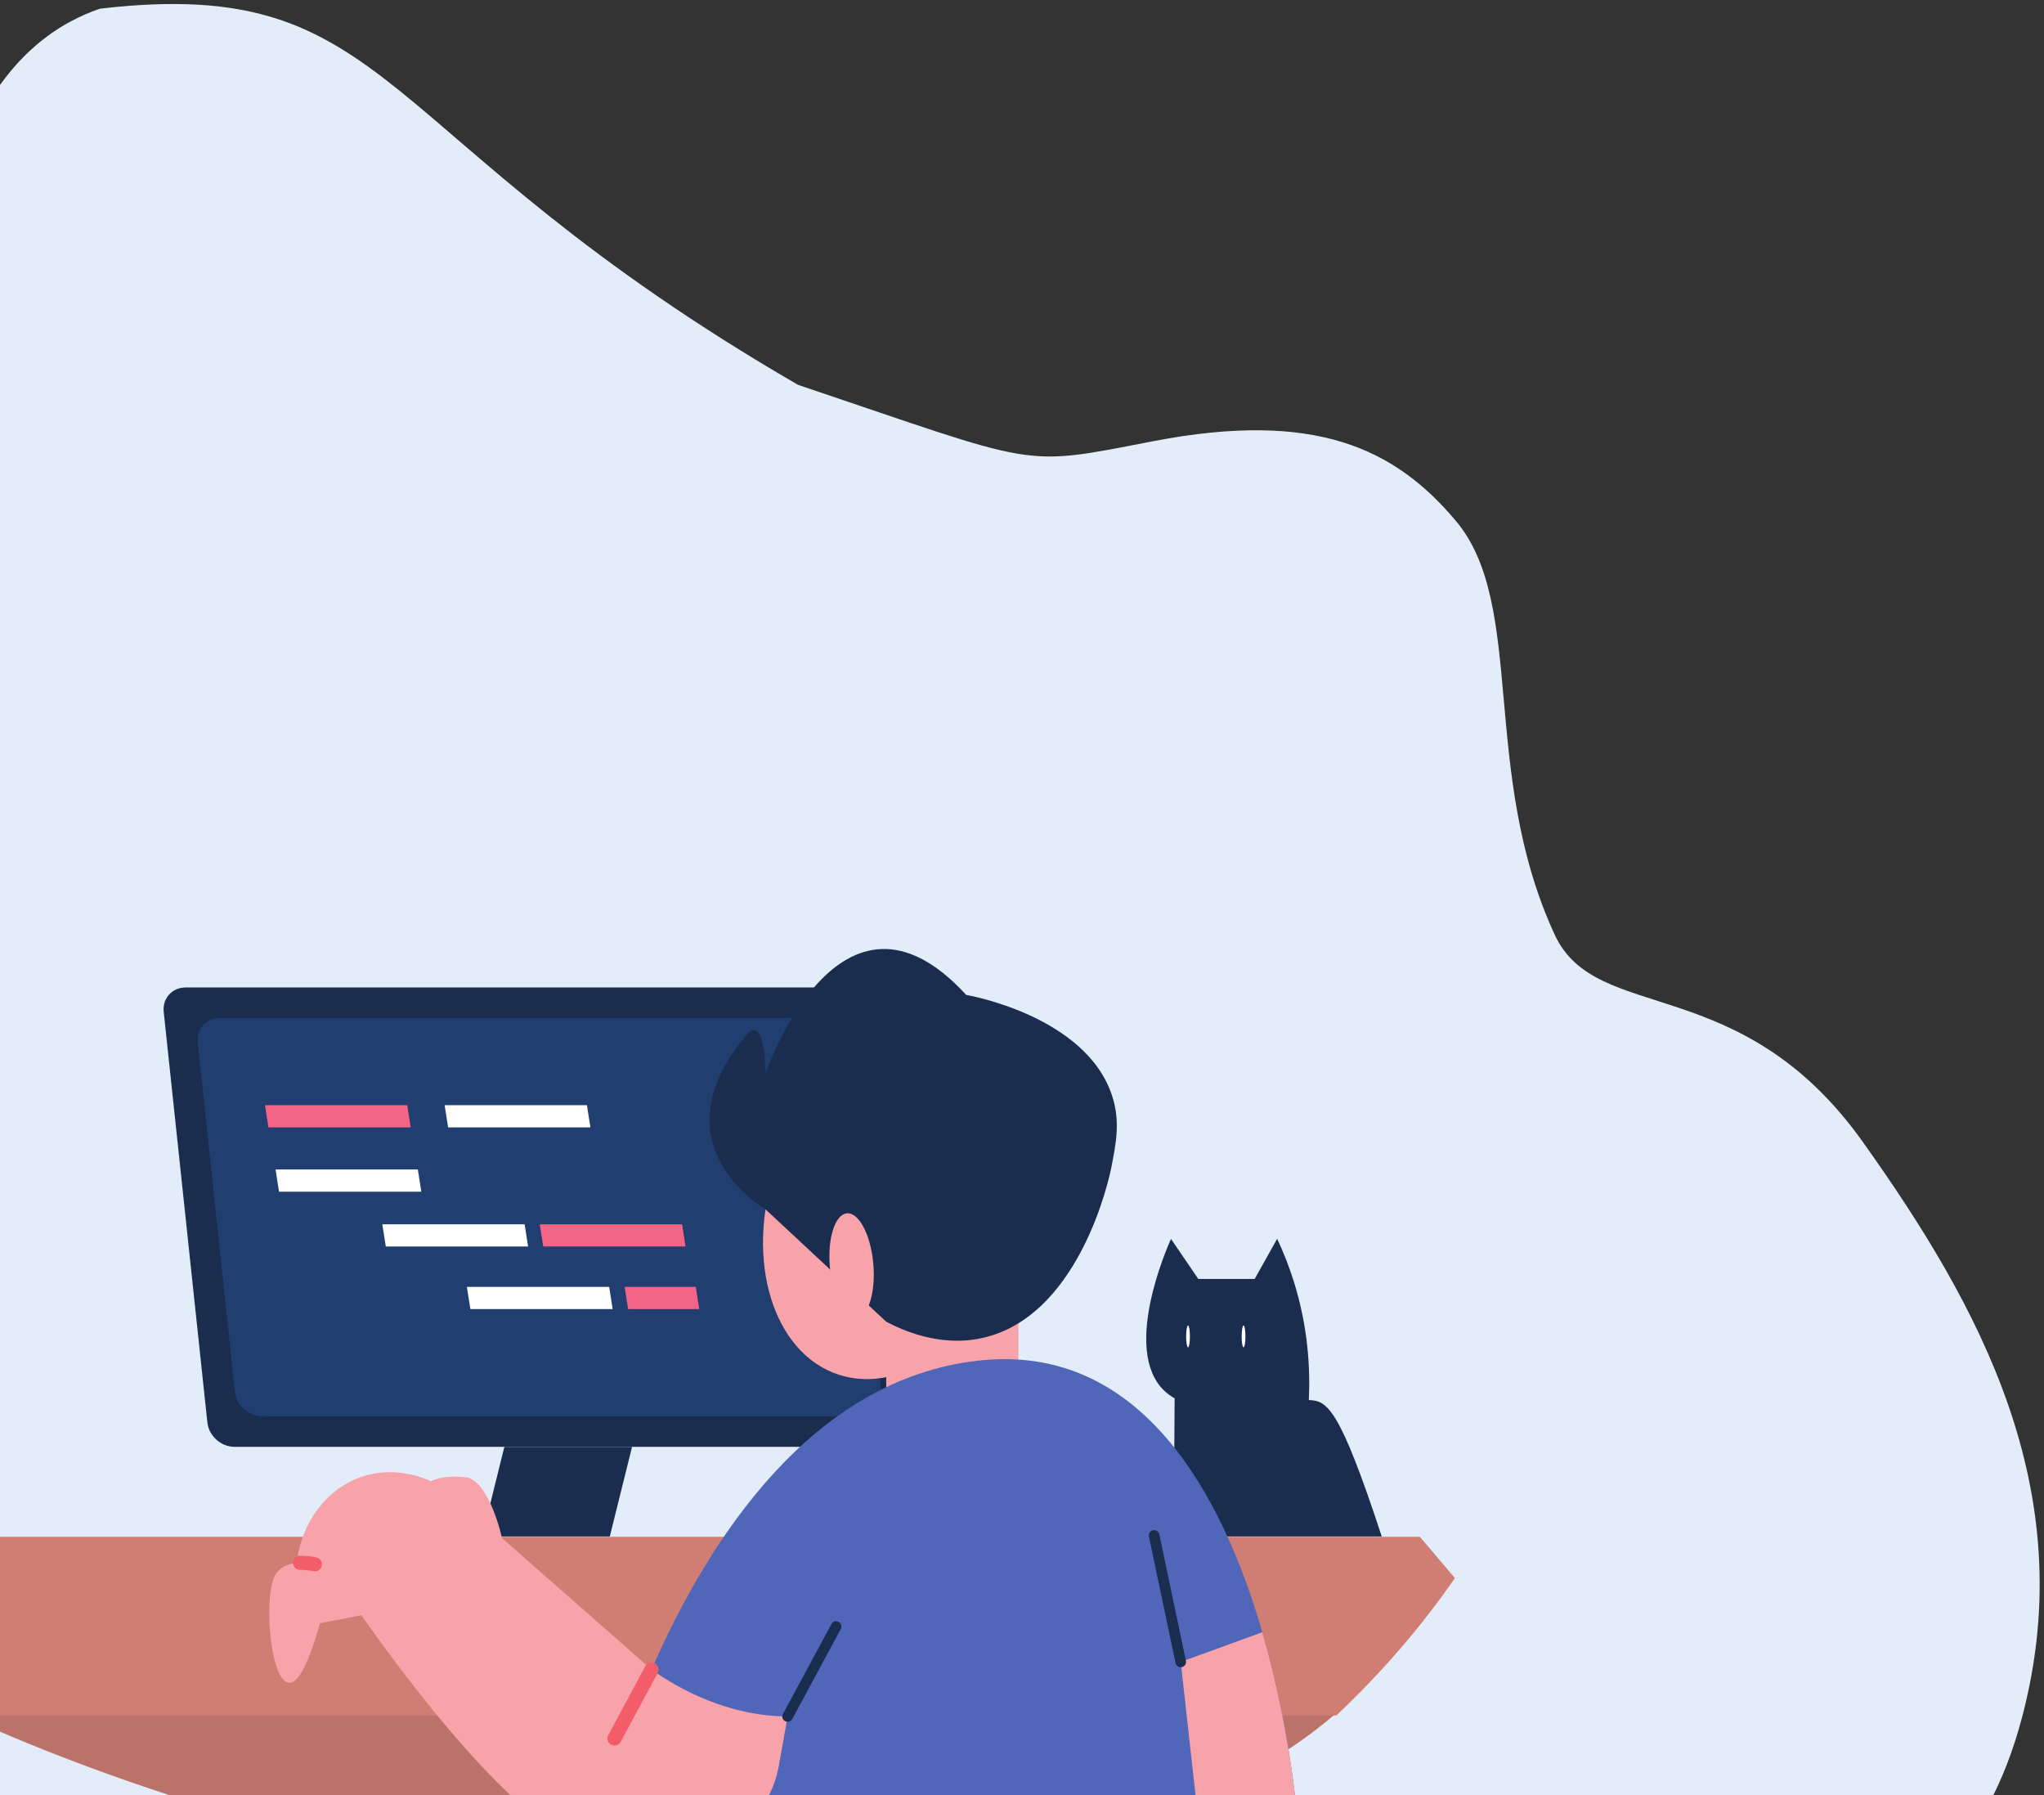 <svg width="369" height="324" viewBox="0 0 369 324" fill="none" xmlns="http://www.w3.org/2000/svg">
<rect x="0" y="0" width="369" height="324" fill="#333333" stroke="none"/>
<path d="M365.129 309.623C352.052 359.84 308.695 350.782 296.814 351.893H262.869C244.22 372.832 218.032 352.261 189.981 351.893L82.024 350.475C82.024 350.475 44.019 377.567 9.551 356.722L-7.846 351.893C-26.291 340.711 -2.466 304.583 -2.466 278.116C-2.466 248.389 -2.528 232.654 -2.466 213.125C-2.466 213.125 -2.466 198.466 -2.466 180.386C-2.466 164.749 -38.821 21.087 18.037 1.568C71.663 -4.693 66.41 24.482 144.06 69.459C188.189 84.311 183.946 84.31 208.132 79.643C237.416 73.992 251.836 80.916 262.869 94.07C275.588 109.235 267.112 139.472 280.69 168.75C288.22 184.985 314.211 175.114 336.276 206.09C357.288 235.588 375.737 268.889 365.129 309.623Z" fill="#E3EDF9"/>
<path d="M249.442 277.321H211.893C211.946 269.012 212 260.697 212.053 252.389C211.282 251.956 210.631 251.458 210.079 250.913C202.689 243.6 210.488 225.649 211.395 223.61C213.037 226.016 214.678 228.428 216.32 230.834H226.507C227.864 228.422 229.216 226.004 230.561 223.587C231.645 225.892 232.688 228.476 233.589 231.35C236.173 239.629 236.546 247.108 236.28 252.697C239.557 252.815 241.75 253.84 249.442 277.321Z" fill="#1A2D4F"/>
<path d="M214.814 241.211C214.814 242.302 214.66 243.185 214.477 243.185C214.287 243.185 214.133 242.302 214.133 241.211C214.133 240.121 214.287 239.232 214.477 239.232C214.66 239.232 214.814 240.121 214.814 241.211Z" fill="white"/>
<path d="M224.836 241.211C224.836 242.302 224.682 243.185 224.492 243.185C224.309 243.185 224.155 242.302 224.155 241.211C224.155 240.121 224.309 239.232 224.492 239.232C224.682 239.232 224.836 240.121 224.836 241.211Z" fill="white"/>
<path d="M110.084 277.321H87.037L96.092 240.856H119.146L110.084 277.321Z" fill="#1A2D4F"/>
<path d="M165.217 256.738C165.472 259.162 163.688 261.142 161.258 261.142H42.328C39.893 261.142 37.688 259.162 37.433 256.738L29.551 182.63C29.291 180.206 31.074 178.226 33.51 178.226H152.434C154.876 178.226 157.074 180.206 157.335 182.63L165.217 256.738Z" fill="white"/>
<path d="M165.217 256.738C165.472 259.162 163.688 261.142 161.258 261.142H42.328C39.893 261.142 37.688 259.162 37.433 256.738L29.551 182.63C29.291 180.206 31.074 178.226 33.51 178.226H152.434C154.876 178.226 157.074 180.206 157.335 182.63L165.217 256.738Z" fill="#1A2D4F"/>
<path d="M47.301 255.612C44.871 255.612 42.666 253.633 42.406 251.209L35.703 188.159C35.442 185.735 37.226 183.756 39.656 183.756H147.468C149.897 183.756 152.102 185.735 152.357 188.159L159.065 251.209C159.32 253.633 157.542 255.612 155.107 255.612H47.301Z" fill="#213E71"/>
<path d="M74.147 203.478H48.456L47.834 199.472H73.519L74.147 203.478Z" fill="#F36486"/>
<path d="M106.582 203.478H80.897L80.269 199.472H105.959L106.582 203.478Z" fill="white"/>
<path d="M76.061 215.094H50.37L49.748 211.082H75.433L76.061 215.094Z" fill="white"/>
<path d="M95.339 224.985H69.649L69.02 220.979H94.711L95.339 224.985Z" fill="white"/>
<path d="M110.606 236.275H84.915L84.287 232.269H109.978L110.606 236.275Z" fill="white"/>
<path d="M126.233 236.275H113.391L112.763 232.269H125.605L126.233 236.275Z" fill="#F36486"/>
<path d="M123.762 224.985H98.071L97.443 220.979H123.134L123.762 224.985Z" fill="#F36486"/>
<path d="M241.499 309L241.468 309.024L241.164 309.28C222.64 325.202 195.726 333.884 167.862 333.604L60.625 332.525C60.625 332.525 26.308 324.874 -7.93 309.024L-8 309H241.499Z" fill="#BA7269"/>
<path d="M262.655 284.826C256.757 293.366 249.642 301.705 241.246 309.628H-13.5C-30.019 301.229 -15.936 290.495 -27.578 277.38H256.323L262.655 284.826Z" fill="#D07D74"/>
<path d="M182.729 224.967C177.188 241.656 163.125 252.009 151.326 248.092C139.52 244.169 134.447 227.462 139.989 210.78C145.53 194.091 159.593 183.738 171.392 187.655C183.192 191.578 188.27 208.279 182.729 224.967Z" fill="#F8A2AA"/>
<path d="M183.861 257.42H159.99V228.95H183.861V257.42Z" fill="#F8A2AA"/>
<path d="M138.193 218.271C138.193 218.271 118.488 207.052 134.145 187.56C138.193 181.652 138.193 193.694 138.193 193.694C138.193 193.694 151.64 154.717 174.426 179.572C174.426 179.572 195.969 183.216 200.757 197.748C202.304 202.453 201.456 206.459 200.615 210.774C200.319 212.291 194.831 238.45 176.412 241.68C173.834 242.13 167.825 242.687 159.984 238.556C152.724 231.794 145.459 225.033 138.193 218.271Z" fill="#1A2D4F"/>
<path d="M157.655 228.067C158.123 233.276 156.754 237.656 154.585 237.851C152.422 238.047 150.288 233.981 149.82 228.772C149.352 223.569 150.727 219.189 152.89 218.994C155.053 218.798 157.187 222.863 157.655 228.067Z" fill="#F8A2AA"/>
<path d="M234.336 329.698C234.336 329.698 229.654 332.365 217.007 334.634C202.535 337.236 177.656 339.298 137.452 336.223C128.112 335.523 117.937 334.522 106.878 333.194C106.878 333.194 110.049 318.621 117.623 301.328C127.964 277.7 146.561 248.999 176.53 245.591C206.132 242.219 220.764 270.049 227.882 294.602C233.245 313.086 234.336 329.698 234.336 329.698Z" fill="#4F66B9"/>
<path d="M234.336 329.698C234.336 329.698 229.654 332.364 217.007 334.634L213.155 299.965L227.882 294.602C233.245 313.086 234.336 329.698 234.336 329.698Z" fill="#F8A2AA"/>
<path d="M142.187 309.815L140.599 318.716C138.797 328.726 129.582 335.654 119.46 334.605C115.406 334.184 111.198 333.722 106.872 333.206C92.643 331.618 65.251 291.532 65.251 291.532L57.767 292.984C55.337 301.613 53.511 303.805 52.184 303.728C49.381 303.586 47.964 293.097 48.901 286.868C49.09 285.689 49.422 284.195 50.596 283.2C51.609 282.352 52.978 282.091 54.193 282.074C55.758 282.222 56.534 282.311 56.866 282.334C56.457 282.257 55.408 282.056 54.193 282.074C54.009 282.056 53.802 282.038 53.583 282.02C54.412 274.719 59.005 268.656 65.323 266.535C71.184 264.561 76.363 266.701 77.821 267.347C77.821 267.347 79.629 266.203 83.979 266.612C88.329 267.033 90.634 277.617 90.634 277.617L117.617 301.334C122.648 304.914 131.384 309.702 142.187 309.815Z" fill="#F8A2AA"/>
<path d="M56.866 283.608L56.635 283.585C56.196 283.502 55.248 283.348 54.211 283.348C53.541 283.431 52.931 282.797 52.919 282.091C52.907 281.392 53.476 280.811 54.175 280.799C55.467 280.805 56.587 280.983 57.056 281.072C57.749 281.202 58.223 281.866 58.099 282.56C57.98 283.176 57.464 283.608 56.866 283.608Z" fill="#F35D69"/>
<path d="M110.932 315.054C110.73 315.054 110.523 315 110.327 314.9C109.711 314.568 109.48 313.797 109.812 313.175L116.497 300.736C116.829 300.113 117.599 299.882 118.215 300.214C118.838 300.546 119.069 301.317 118.737 301.939L112.052 314.384C111.827 314.811 111.382 315.054 110.932 315.054Z" fill="#F35D69"/>
<path d="M213.155 300.919C212.717 300.919 212.314 300.611 212.219 300.161L207.413 277.321C207.306 276.805 207.638 276.295 208.153 276.189C208.687 276.094 209.173 276.414 209.285 276.93L214.092 299.77C214.198 300.285 213.866 300.789 213.351 300.902L213.155 300.919Z" fill="#1A2D4F"/>
<path d="M142.187 310.769C142.033 310.769 141.879 310.733 141.731 310.656C141.269 310.401 141.091 309.821 141.346 309.358L150.105 293.114C150.354 292.646 150.935 292.48 151.397 292.729C151.859 292.978 152.037 293.559 151.782 294.021L143.029 310.265C142.857 310.585 142.525 310.769 142.187 310.769Z" fill="#1A2D4F"/>
</svg>
